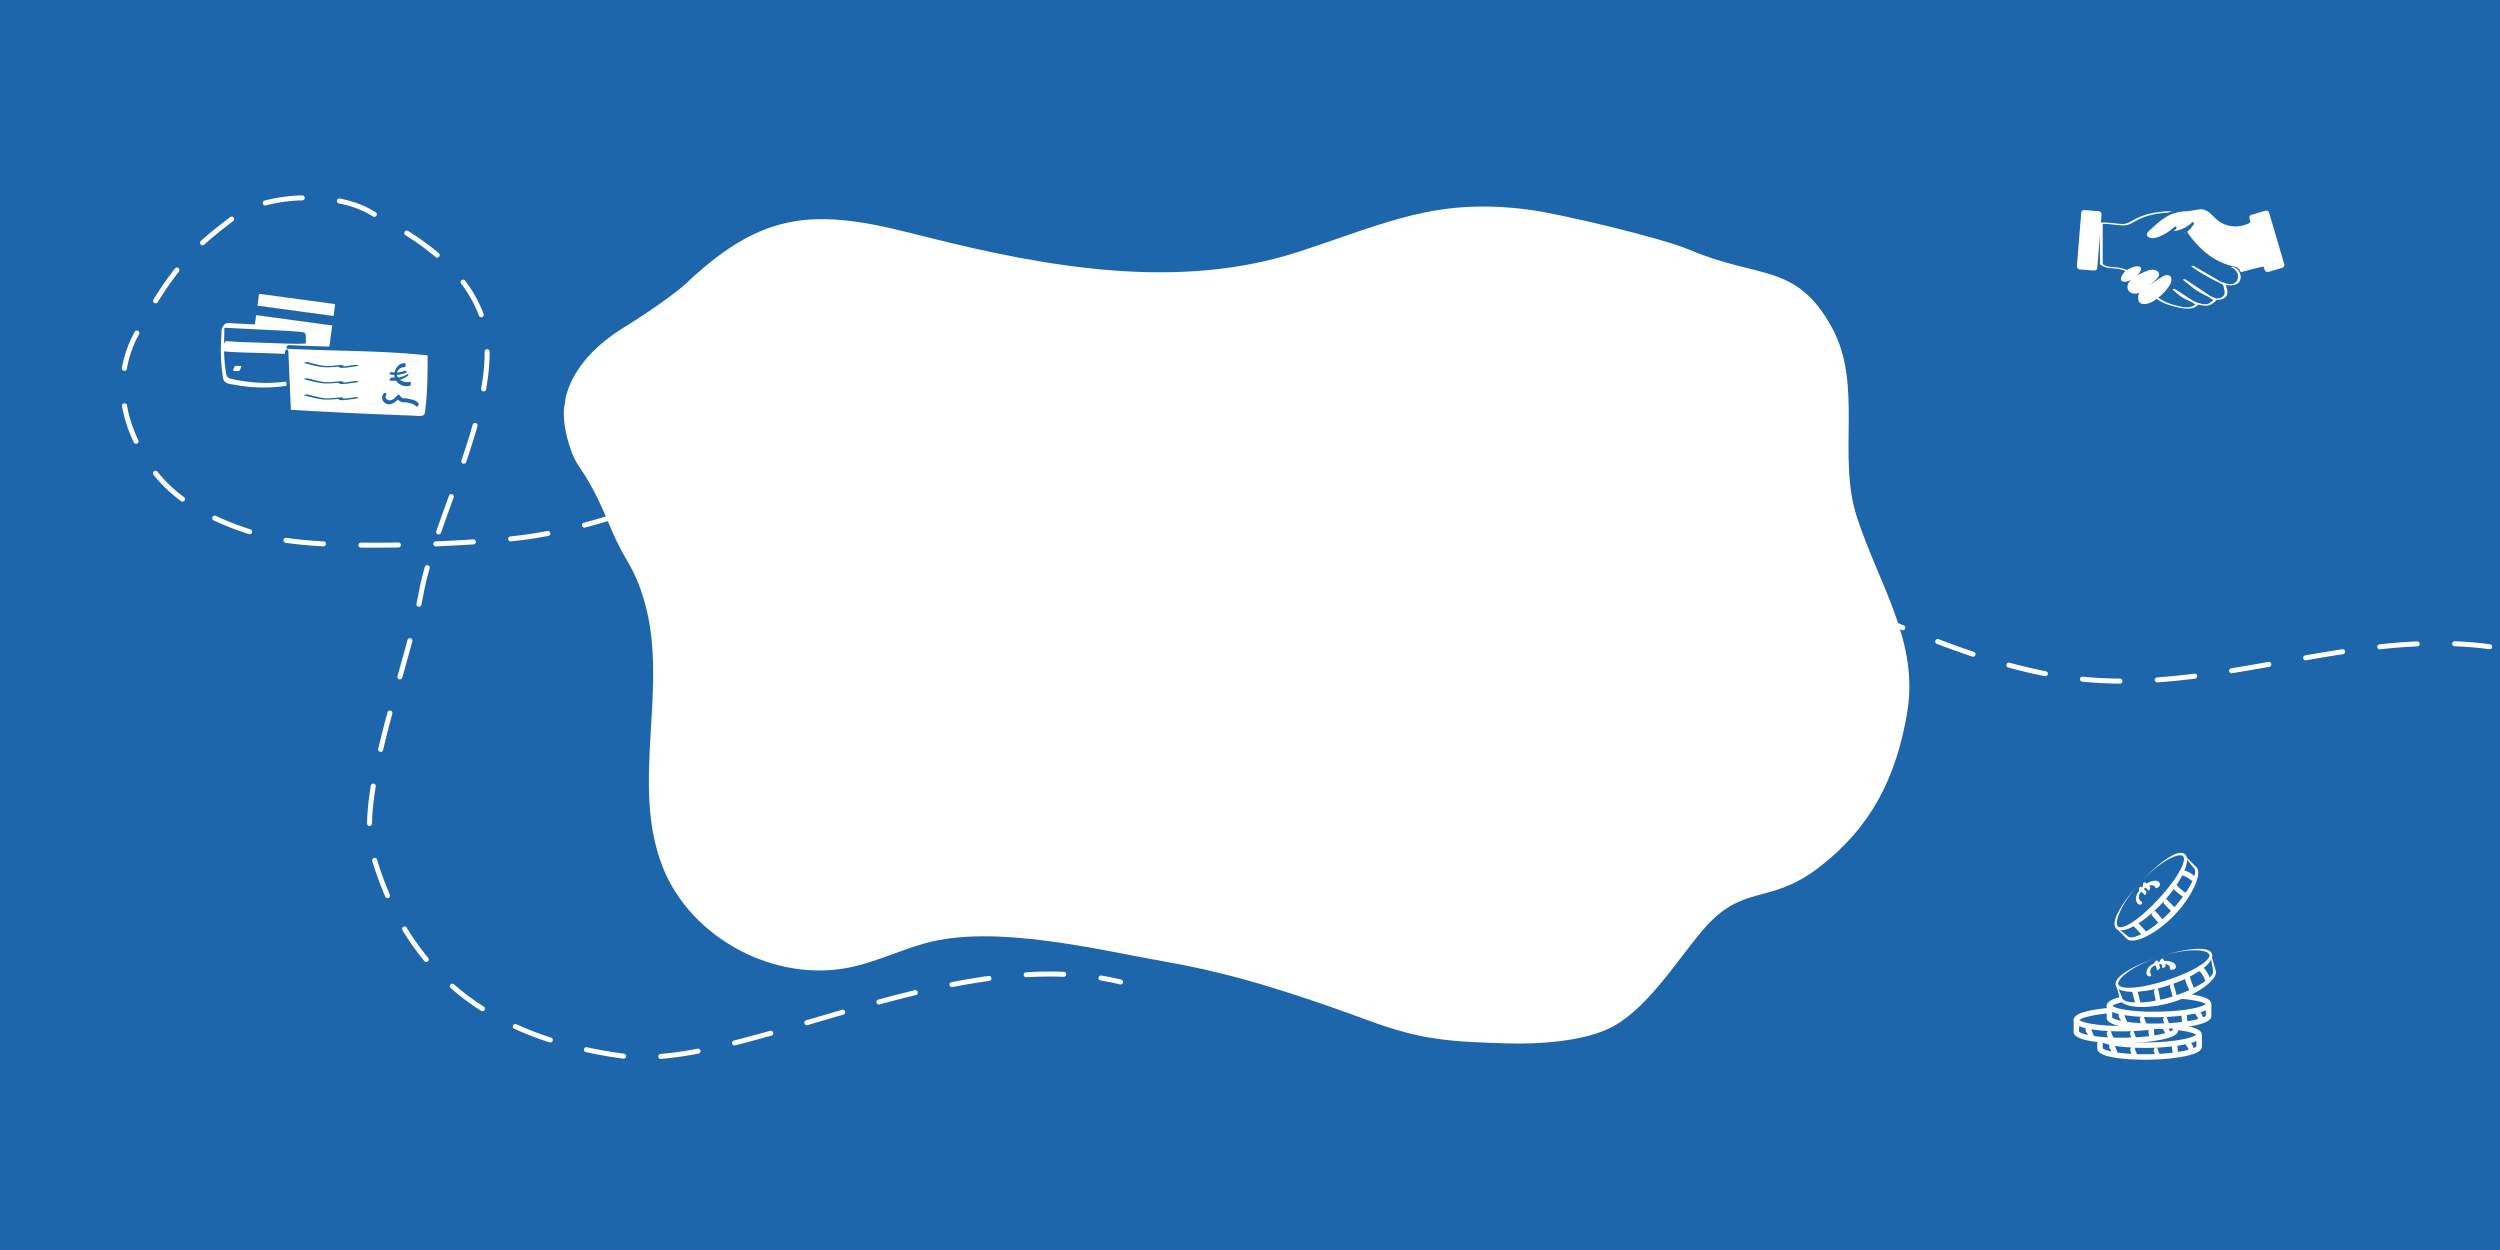 <svg xmlns="http://www.w3.org/2000/svg" viewBox="0 0 4000 2000"><defs><style>.cls-1{fill:#1d66ac;}.cls-2{fill:#fff;}</style></defs><g id="Calque_2" data-name="Calque 2"><g id="Calque_1-2" data-name="Calque 1"><rect class="cls-1" width="4000" height="2000"/><path class="cls-2" d="M3433.05,1695.56c-20.63,0-77.18-1.5-77.5-17.92l.26-20.28,8.74.12-.25,19.65c2.94,3.8,28.07,10.53,75.21,9.63s72.11-8.66,74.8-12.56l0-17.06,8.74,0,0,17.33c.14,6.64-8.29,11.57-26.51,15.4-15.2,3.2-35.39,5.2-56.86,5.61C3438.54,1695.52,3436.22,1695.56,3433.05,1695.56Zm81.26-21.06v0Z"/><path class="cls-2" d="M3383.23,1674.78l-.05-2-8.18,1.69,5.14,12.63a4.35,4.35,0,0,0,2,2.49,4.07,4.07,0,0,0,3.17.22,4.54,4.54,0,0,0,2.5-2.18,4.33,4.33,0,0,0,.37-3.3l-5.14-12.63a4.21,4.21,0,0,0-2-2.49,4.07,4.07,0,0,0-2.64-.33,4.55,4.55,0,0,0-3.56,4.5l0,2a4.06,4.06,0,0,0,4.25,4,4.61,4.61,0,0,0,4.09-4.61Z"/><path class="cls-2" d="M3408.6,1680.68a47.57,47.57,0,0,0,5,12.86c1,1.68,3.16.69,4.29-.3a7.09,7.09,0,0,0,2-2.69,3.17,3.17,0,0,0,.22-2.48,47.92,47.92,0,0,1-5-12.86c-.16-.7-1.12-1-1.71-.92a4.89,4.89,0,0,0-2.57,1.22c-1.48,1.29-2.73,3.15-2.26,5.17Z"/><path class="cls-2" d="M3446.13,1682l3.45,9.33a2.67,2.67,0,0,0,1.56,1.82,2.59,2.59,0,0,0,2.32-.61,5.71,5.71,0,0,0,1.73-2.71,5.38,5.38,0,0,0,.11-3.2l-3.45-9.33a2.67,2.67,0,0,0-1.56-1.82,2.59,2.59,0,0,0-2.32.61,5.71,5.71,0,0,0-1.73,2.71,5.46,5.46,0,0,0-.11,3.2Z"/><path class="cls-2" d="M3475.41,1674.8a29.43,29.43,0,0,0,2.3,13.07c.84,2,3.57,2.71,5.5,2.11s3.71-2.29,2.83-4.38a26.83,26.83,0,0,1-1.5-4.65l.2.9a27.44,27.44,0,0,1-.59-7.51,3.18,3.18,0,0,0-1.41-2.35,5.06,5.06,0,0,0-3.14-.84c-2.13.19-4,1.38-4.19,3.65Z"/><path class="cls-2" d="M3498.6,1673.52c.12.14.25.28.37.43l-.66-.8a21.13,21.13,0,0,1,2.9,4.68l-.42-1a21.66,21.66,0,0,1,1.49,4.92l-.18-1.07c.09.5.15,1,.2,1.52a4.24,4.24,0,0,0,1.27,2.82,3.76,3.76,0,0,0,2.94.91,4.67,4.67,0,0,0,3.84-4.8,24.25,24.25,0,0,0-1.79-7.31,22.7,22.7,0,0,0-4.45-7.06,3.66,3.66,0,0,0-2.94-.91,4.45,4.45,0,0,0-2.76,1.58,4.85,4.85,0,0,0-1.08,3.22,4.69,4.69,0,0,0,1.27,2.83Z"/><path class="cls-2" d="M3433.07,1676.66c-20.61,0-77.2-1.5-77.52-17.92-.36-18.94,74.8-21,83.38-21.12s83.76-1.07,84.12,17.87h0c.14,6.74-8.29,11.67-26.51,15.51-15.2,3.19-35.39,5.19-56.86,5.6C3438.54,1676.62,3436.23,1676.66,3433.07,1676.66Zm-68.47-18.1c4.08,3.85,29.09,10.19,74.91,9.3s70.56-8.19,74.49-12.19c-4.08-3.85-29.16-10.18-74.9-9.3S3368.53,1654.56,3364.6,1658.56Z"/><path class="cls-1" d="M3322.39,1631l-.26,20.13c.16,8.35,35.83,14.43,79.67,13.58s79.24-8.3,79.08-16.65l0-17.33"/><path class="cls-2" d="M3395.25,1669.1c-20.63,0-77.18-1.5-77.5-17.92l.26-20.28,8.75.12-.26,19.65c2.95,3.8,28.08,10.54,75.21,9.63s72.11-8.66,74.8-12.56l0-17.06,8.74,0,0,17.33c.14,6.64-8.29,11.57-26.51,15.4-15.19,3.2-35.39,5.2-56.86,5.61C3400.74,1669.06,3398.42,1669.1,3395.25,1669.1Zm81.26-21.06v0Z"/><path class="cls-2" d="M3345.43,1648.32l0-2-8.18,1.69,5.14,12.63a4.35,4.35,0,0,0,2,2.49,4.07,4.07,0,0,0,3.17.22,4.54,4.54,0,0,0,2.5-2.18,4.28,4.28,0,0,0,.37-3.3l-5.14-12.63a4.21,4.21,0,0,0-2-2.49,4.07,4.07,0,0,0-2.64-.33A4.56,4.56,0,0,0,3337,1647l.05,2a4.06,4.06,0,0,0,4.26,4,4.6,4.6,0,0,0,4.08-4.61Z"/><path class="cls-2" d="M3370.8,1654.22a47.27,47.27,0,0,0,5,12.86c1,1.68,3.15.69,4.28-.3a7.09,7.09,0,0,0,2-2.69,3.13,3.13,0,0,0,.22-2.48,47.57,47.57,0,0,1-5-12.86c-.17-.7-1.13-1-1.72-.92a4.89,4.89,0,0,0-2.57,1.22c-1.48,1.29-2.73,3.15-2.26,5.17Z"/><path class="cls-2" d="M3408.33,1655.49l3.46,9.33a2.25,2.25,0,0,0,3.88,1.21,5.69,5.69,0,0,0,1.72-2.71,5.38,5.38,0,0,0,.11-3.2l-3.45-9.33a2.67,2.67,0,0,0-1.56-1.82,2.57,2.57,0,0,0-2.32.62,5.54,5.54,0,0,0-1.72,2.7,5.38,5.38,0,0,0-.12,3.2Z"/><path class="cls-2" d="M3437.62,1648.35a29.27,29.27,0,0,0,2.29,13.06c.84,2,3.57,2.71,5.5,2.11s3.71-2.29,2.83-4.38a26.83,26.83,0,0,1-1.5-4.65l.2.91a27.51,27.51,0,0,1-.59-7.52,3.18,3.18,0,0,0-1.41-2.35,5.06,5.06,0,0,0-3.14-.84c-2.13.19-4.05,1.38-4.18,3.66Z"/><path class="cls-2" d="M3460.8,1647.06l.37.43-.66-.8a21.55,21.55,0,0,1,2.91,4.68l-.43-1a21.17,21.17,0,0,1,1.49,4.92l-.18-1.07c.09.51.15,1,.2,1.52a4.29,4.29,0,0,0,1.27,2.82,3.72,3.72,0,0,0,2.94.91,4.67,4.67,0,0,0,3.84-4.8,24.25,24.25,0,0,0-1.79-7.31,22.7,22.7,0,0,0-4.45-7.06,3.69,3.69,0,0,0-2.93-.91,4.39,4.39,0,0,0-2.76,1.59,4.76,4.76,0,0,0-1.09,3.21,4.69,4.69,0,0,0,1.27,2.83Z"/><path class="cls-2" d="M3395.25,1650.2c-20.63,0-77.18-1.5-77.5-17.92-.13-6.74,8.3-11.67,26.52-15.5,15.2-3.2,35.39-5.2,56.86-5.61s41.72.79,57,3.4c18.36,3.13,27,7.72,27.09,14.46h0c.14,6.74-8.29,11.67-26.51,15.51-15.2,3.2-35.39,5.19-56.86,5.6C3400.74,1650.16,3398.42,1650.2,3395.25,1650.2Zm-68.44-18.1c4.07,3.85,29.12,10.16,74.9,9.3s70.56-8.19,74.49-12.19c-4.08-3.85-29.14-10.17-74.9-9.3S3330.73,1628.1,3326.81,1632.1Z"/><path class="cls-1" d="M3375.3,1608.28l-.26,20.13c.17,8.35,35.84,14.43,79.68,13.58s79.24-8.3,79.08-16.65l0-17.33"/><path class="cls-2" d="M3448.17,1646.42c-20.63,0-77.18-1.5-77.5-17.92l.26-20.28,8.75.12-.26,19.65c2.94,3.8,28.11,10.55,75.21,9.63,47.25-.92,72.11-8.66,74.8-12.56l0-17.06,8.74,0,0,17.33c.13,6.64-8.29,11.57-26.51,15.41-15.2,3.2-35.39,5.19-56.86,5.6C3453.66,1646.38,3451.34,1646.42,3448.17,1646.42Zm81.26-21.06v0Z"/><path class="cls-2" d="M3398.35,1625.64l0-2-8.18,1.69,5.14,12.63a4.35,4.35,0,0,0,2,2.49,4.07,4.07,0,0,0,3.17.22,4.54,4.54,0,0,0,2.5-2.18,4.33,4.33,0,0,0,.37-3.3l-5.14-12.63a4.21,4.21,0,0,0-2-2.49,4,4,0,0,0-2.64-.32,4.53,4.53,0,0,0-3.56,4.5l.05,2a4.05,4.05,0,0,0,4.25,4,4.61,4.61,0,0,0,4.09-4.61Z"/><path class="cls-2" d="M3423.71,1631.54a47.92,47.92,0,0,0,5,12.86c1,1.68,3.16.69,4.29-.3a7.19,7.19,0,0,0,2-2.69,3.17,3.17,0,0,0,.22-2.48,47.59,47.59,0,0,1-5-12.86c-.16-.7-1.12-1-1.71-.91a4.8,4.8,0,0,0-2.57,1.21c-1.48,1.29-2.73,3.15-2.27,5.17Z"/><path class="cls-2" d="M3461.25,1632.81l3.45,9.33a2.71,2.71,0,0,0,1.56,1.83,2.62,2.62,0,0,0,2.32-.62,5.73,5.73,0,0,0,1.73-2.7,5.5,5.5,0,0,0,.11-3.21l-3.45-9.33a2.67,2.67,0,0,0-1.56-1.82,2.57,2.57,0,0,0-2.32.62,5.63,5.63,0,0,0-1.73,2.7,5.38,5.38,0,0,0-.11,3.2Z"/><path class="cls-2" d="M3490.53,1625.67a29.41,29.41,0,0,0,2.3,13.06c.84,2,3.56,2.71,5.5,2.11s3.71-2.29,2.83-4.38a26.83,26.83,0,0,1-1.5-4.65l.2.91a27.51,27.51,0,0,1-.59-7.52,3.18,3.18,0,0,0-1.41-2.35,5.07,5.07,0,0,0-3.14-.84c-2.13.19-4,1.38-4.19,3.66Z"/><path class="cls-2" d="M3513.72,1624.38c.12.14.24.29.37.43l-.67-.8a20.65,20.65,0,0,1,2.91,4.69l-.42-1a21.66,21.66,0,0,1,1.49,4.92l-.18-1.07c.09.51.15,1,.2,1.52a4.22,4.22,0,0,0,1.27,2.82,3.68,3.68,0,0,0,2.94.91,4.68,4.68,0,0,0,3.84-4.79,24.24,24.24,0,0,0-1.79-7.32,27.89,27.89,0,0,0-1.85-3.66,27.55,27.55,0,0,0-2.6-3.4,3.7,3.7,0,0,0-2.94-.91,4.46,4.46,0,0,0-2.76,1.59,4.8,4.8,0,0,0-1.08,3.21,4.63,4.63,0,0,0,1.27,2.83Z"/><path class="cls-2" d="M3448.17,1627.52c-20.63,0-77.18-1.5-77.5-17.92-.13-6.74,8.3-11.67,26.52-15.5,15.19-3.2,35.38-5.2,56.85-5.61,8.59-.14,83.77-1.08,84.13,17.86.13,6.75-8.29,11.67-26.51,15.51-15.2,3.2-35.39,5.19-56.86,5.6C3453.66,1627.48,3451.34,1627.52,3448.17,1627.52Zm-68.45-18.1c4.08,3.85,29.12,10.19,74.91,9.3s70.57-8.19,74.49-12.19c-4.08-3.85-29.11-10.19-74.91-9.3S3383.65,1605.42,3379.72,1609.42Z"/><path class="cls-1" d="M3386.06,1575.63l6.46,23.3c3.78,12.62,40.9,16.42,82.9,3.83s73-36.8,69.21-49.41l-7-24.72"/><path class="cls-2" d="M3386.49,1575.52l3,6.51,2.81,6.56c1,2.18,1.79,4.39,2.69,6.59l.66,1.65a5.41,5.41,0,0,0,.62,1.33,5.79,5.79,0,0,0,1.41,1.45c2.45,2,6.67,3.13,10.82,3.72a79.23,79.23,0,0,0,13.07.77,161.35,161.35,0,0,0,26.79-2.88,200.35,200.35,0,0,0,26.39-6.47,213.22,213.22,0,0,0,25.52-9.44,171.2,171.2,0,0,0,23.87-12.61,86.12,86.12,0,0,0,10.43-7.93c3.11-2.78,5.83-6.25,6.48-9a4.7,4.7,0,0,0,.13-1,4.09,4.09,0,0,0,0-.49l-.15-.88-.63-3.51c-.43-2.33-.82-4.68-1.17-7-.78-4.7-1.41-9.43-2-14.17l.84-.24,3.91,13.62,2,6.8,1,3.4a10.24,10.24,0,0,1,.57,3.65,15.41,15.41,0,0,1-2.33,6.9,36.87,36.87,0,0,1-4.31,5.75,74.89,74.89,0,0,1-10.64,9.5c-15.3,11.3-32.82,19.22-50.86,25-18.13,5.46-37.08,8.77-56.09,7.94a76.68,76.68,0,0,1-14.13-1.9c-4.58-1.19-9.33-2.75-12.85-6.3a9.49,9.49,0,0,1-2-3.14c-.45-1.18-.66-2.29-1-3.44l-1.87-6.83-3.73-13.67Z"/><path class="cls-2" d="M3420.6,1587.82l-.79-2.86a4,4,0,0,0-5.15-2.7,4.65,4.65,0,0,0-2.88,5.47l4.77,18.56a4,4,0,0,0,5.15,2.71,4.66,4.66,0,0,0,2.88-5.48l-4.77-18.56-8,2.77.8,2.86a4,4,0,0,0,5.15,2.71,4.65,4.65,0,0,0,2.87-5.48Z"/><path class="cls-2" d="M3446.3,1587.37c1.47,6.43,2.73,12.89,3.74,19.41.3,1.9,2.15,1.91,3.56,1s3.6-3.11,3.29-5.08c-1.08-7-2.47-13.94-4-20.84-.16-.71-1.13-1-1.71-.92a4.89,4.89,0,0,0-2.57,1.22c-1.48,1.29-2.73,3.15-2.27,5.17Z"/><path class="cls-2" d="M3472.21,1579.88l4.85,17.91a2.32,2.32,0,0,0,3.88,1.21,6.08,6.08,0,0,0,1.84-5.91l-4.85-17.91a2.31,2.31,0,0,0-3.88-1.2,6.05,6.05,0,0,0-1.84,5.9Z"/><path class="cls-2" d="M3495.82,1565.69a71,71,0,0,0,7.42,18.84,4.72,4.72,0,0,0,5.5,2.1c1.59-.49,4-2.39,2.83-4.37a71.36,71.36,0,0,1-7.43-18.84c-.2-.86-1.37-1.64-2.11-1.94a5.5,5.5,0,0,0-3.38-.16,4.35,4.35,0,0,0-2.53,1.71,3.22,3.22,0,0,0-.3,2.66Z"/><path class="cls-2" d="M3517.85,1552.78a34.71,34.71,0,0,1,3.29,3.24l.34.4.17.2c-.39-.46,0,0,.09.11l.4.53c.49.64,1,1.29,1.4,2a41.11,41.11,0,0,1,2.41,4.1c.18.37.37.74.54,1.11.06.13.39.87.13.28s0,0,.07.15c.35.81.66,1.62,1,2.45a3.77,3.77,0,0,0,5,2.4c2-.92,3.45-3.39,2.66-5.59a43,43,0,0,0-12-18.06,4,4,0,0,0-5.7.68c-1.3,1.72-1.61,4.49.18,6Z"/><path class="cls-2" d="M3455.4,1530.69c6.76-2.26,13.59-4.31,20.5-6s13.87-3.39,20.93-4.53a128.6,128.6,0,0,1,21.44-2.06,50.9,50.9,0,0,1,11,1.11,19.87,19.87,0,0,1,5.48,2.11,9.92,9.92,0,0,1,4.4,5,10.22,10.22,0,0,1-.19,6.75,20.71,20.71,0,0,1-2.89,5.34,49.93,49.93,0,0,1-7.8,8.21,121.42,121.42,0,0,1-18.09,12.45,204.16,204.16,0,0,1-19.48,9.7c-6.66,2.85-13.44,5.38-20.29,7.7A222.87,222.87,0,0,1,3428,1586a118.9,118.9,0,0,1-22,.68,49.72,49.72,0,0,1-11.15-2,20.5,20.5,0,0,1-5.49-2.6,10.27,10.27,0,0,1-4.17-5.34,9.9,9.9,0,0,1,.61-6.62,19.51,19.51,0,0,1,3.17-4.95,50,50,0,0,1,8.2-7.39,127.8,127.8,0,0,1,18.5-11c6.36-3.26,12.94-6.07,19.55-8.74S3448.62,1532.87,3455.4,1530.69Zm0,0a217.64,217.64,0,0,0-39.07,17.09,114.73,114.73,0,0,0-17.43,12,45.81,45.81,0,0,0-7.09,7.48c-1.94,2.66-3.25,5.91-2.36,8s3.79,3.52,6.91,4.22a47.78,47.78,0,0,0,10,1,127,127,0,0,0,20.65-2c6.89-1.11,13.71-2.73,20.5-4.45s13.52-3.73,20.19-5.93,13.29-4.51,19.77-7.16,12.95-5.37,19.16-8.55a124.75,124.75,0,0,0,17.85-10.6,47.15,47.15,0,0,0,7.48-6.67c2.09-2.41,3.64-5.29,3.06-7.52s-3.54-4.1-6.68-5.09a45,45,0,0,0-10.14-1.83,115.45,115.45,0,0,0-21.17.64A218.65,218.65,0,0,0,3455.4,1530.69Z"/><path class="cls-2" d="M3481.09,1548.45c2.17-7.06-7.16-11.55-17.89-11.11s-24.85,6.1-27.84,13.92c-1.77,4.64-1.13,7.43,0,8.87.88,1.14,3.6,2.87,4.93,2s2.11-2.35,1.36-3.22c-2.11-2.44-1.76-6.07.3-9.78,1.75-3.18,7.71-5.31,12.13-6.29,5.11-1.13,10.26-1.12,13.66.39,3.18,1.43,4.94,4.1,4,7.2-.32,1,3.38,1.39,5.3,1s3.71-1.85,4.06-3Z"/><path class="cls-2" d="M3447.05,1541.18a42.66,42.66,0,0,1,4.18,10.67c.22.88,1.69,0,2.45-.58,1-.83,2.63-2.42,2.41-3.31a45.37,45.37,0,0,0-4.35-11.24c-.42-.75-2.64,1.08-3,1.42-.88.86-2.14,2.24-1.7,3Z"/><path class="cls-2" d="M3455.94,1538.05a42.82,42.82,0,0,1,4.18,10.66c.21.88,1.68,0,2.44-.58,1-.82,2.63-2.42,2.42-3.3a44.72,44.72,0,0,0-4.36-11.24c-.42-.76-2.64,1.07-3,1.41-.89.86-2.14,2.25-1.7,3Z"/><path class="cls-1" d="M3386.2,1484.41l17,17.21c9.44,9.18,43.72-5.55,74.29-37s45.87-67.66,36.43-76.84l-18.14-18.18"/><path class="cls-2" d="M3386.51,1484.1l5.78,4.23,5.65,4.37c1.9,1.44,3.7,3,5.55,4.45l1.38,1.12a5.72,5.72,0,0,0,1.19.86,5.62,5.62,0,0,0,1.94.58c3.09.52,7.35-.51,11.26-2a79.76,79.76,0,0,0,11.8-5.69,161.83,161.83,0,0,0,22-15.54A202.4,202.4,0,0,0,3473,1458a213.49,213.49,0,0,0,17.69-20.66,171.54,171.54,0,0,0,14.73-22.63,86.88,86.88,0,0,0,5.25-12c1.37-4,2.06-8.3,1.29-11a4.81,4.81,0,0,0-.35-.9,3.61,3.61,0,0,0-.24-.41l-.57-.7-2.25-2.76c-1.51-1.83-3-3.69-4.45-5.58-3-3.72-5.82-7.54-8.64-11.39l.62-.62,10,10,5,5,2.51,2.5a10.12,10.12,0,0,1,2.28,2.91,15.24,15.24,0,0,1,1.31,7.16,35.46,35.46,0,0,1-1,7.12,74.89,74.89,0,0,1-4.67,13.48c-7.88,17.31-19.33,32.75-32.3,46.54-13.18,13.59-28.13,25.71-45.14,34.23a77.3,77.3,0,0,1-13.27,5.21c-4.58,1.19-9.49,2.13-14.29.74a9.32,9.32,0,0,1-3.28-1.76c-1-.81-1.69-1.68-2.55-2.52l-5-5.06-9.91-10.13Z"/><path class="cls-2" d="M3422.4,1478.2l-2.09-2.12a4.15,4.15,0,0,0-5.9.35,4.52,4.52,0,0,0,0,6.1l13.2,13.9a4.14,4.14,0,0,0,5.9-.36,4.49,4.49,0,0,0,0-6.09l-13.2-13.9-5.86,6.45,2.09,2.11a4.14,4.14,0,0,0,5.9-.35,4.49,4.49,0,0,0,0-6.09Z"/><path class="cls-2" d="M3443.18,1464.66c4.57,5.08,9,10.3,13.19,15.69.44.57,1.62.36,2.15.18a6.17,6.17,0,0,0,2.58-1.84c1.09-1.31,2.26-3.34,1-4.91-4.2-5.39-8.62-10.61-13.19-15.69-.49-.55-1.57-.38-2.15-.18a6.23,6.23,0,0,0-2.58,1.84c-1,1.22-2.36,3.44-1,4.91Z"/><path class="cls-2" d="M3462.9,1446.57l12.95,13.28a2.11,2.11,0,0,0,2.25.24,4.59,4.59,0,0,0,2-2.1c.88-1.79,1.19-4.19-.31-5.73l-13-13.29a2.14,2.14,0,0,0-2.24-.24,4.58,4.58,0,0,0-2,2.11c-.87,1.79-1.19,4.19.32,5.73Z"/><path class="cls-2" d="M3476.66,1421.24a74,74,0,0,0,16.37,13.5c1.82,1.1,4.54,1.25,6.17-.32a2.94,2.94,0,0,0-.25-4.84,69.07,69.07,0,0,1-8.08-5.69c-.62-.51-1.23-1-1.82-1.54-.24-.21-.8-.56-1-.85.34.31.4.37.2.18l-.21-.19-.41-.38q-1.91-1.8-3.66-3.72a5.1,5.1,0,0,0-6-.92c-1.63,1-2.85,3.11-1.32,4.77Z"/><path class="cls-2" d="M3490.14,1400.31c.73.16,1.46.33,2.18.53a3.44,3.44,0,0,0,.55.15c-.24,0-.71-.22-.2,0l1.09.37a37.08,37.08,0,0,1,4.43,1.93c.71.36,1.41.75,2.1,1.15l1,.63.51.33c.5.3-.6-.42-.12-.09a49.77,49.77,0,0,1,4,3.09,4,4,0,0,0,5.7-.67c1.3-1.73,1.6-4.48-.19-6a42.8,42.8,0,0,0-19.33-9.84c-2.19-.46-4.47,1.59-4.8,3.67a4,4,0,0,0,3.08,4.84Z"/><path class="cls-2" d="M3424.9,1411.41c4.81-5.26,9.78-10.38,15-15.25s10.46-9.71,16.08-14.14a128.46,128.46,0,0,1,17.73-12.22,50.15,50.15,0,0,1,10.13-4.38,20,20,0,0,1,5.82-.82,9.85,9.85,0,0,1,6.25,2.2,10.22,10.22,0,0,1,3.12,6,21,21,0,0,1,.08,6.07,49.91,49.91,0,0,1-2.83,11,120.44,120.44,0,0,1-9.75,19.67,202.72,202.72,0,0,1-12.3,18c-4.43,5.73-9.13,11.23-14,16.6a222.1,222.1,0,0,1-32.36,28.94,118.1,118.1,0,0,1-18.85,11.28,49.58,49.58,0,0,1-10.71,3.68,20.82,20.82,0,0,1-6.06.41,10.3,10.3,0,0,1-6.24-2.65,9.9,9.9,0,0,1-2.69-6.07,19.92,19.92,0,0,1,.36-5.87,50.88,50.88,0,0,1,3.57-10.45,128,128,0,0,1,10.8-18.64c4-6,8.35-11.6,12.82-17.14S3420,1416.62,3424.9,1411.41Zm0,0a218.38,218.38,0,0,0-25.81,33.94,114.23,114.23,0,0,0-9.38,19,44.59,44.59,0,0,0-2.55,10c-.41,3.26,0,6.74,1.84,8.17s5,1.24,8.09.33a46.75,46.75,0,0,0,9.17-4,126.43,126.43,0,0,0,17.07-11.81c5.48-4.32,10.65-9,15.75-13.86s10-9.83,14.74-15,9.43-10.4,13.8-15.88,8.7-11,12.58-16.79a122.91,122.91,0,0,0,10.43-17.94,46.57,46.57,0,0,0,3.3-9.47c.65-3.12.6-6.39-1-8.06s-5.09-1.86-8.32-1.19a44.26,44.26,0,0,0-9.75,3.33A114.62,114.62,0,0,0,3456.7,1383,218.67,218.67,0,0,0,3424.9,1411.41Z"/><path class="cls-2" d="M3456,1414.44c-1.53-7.24-11.87-6.62-21-1s-18.74,17.43-17.55,25.71c.71,4.92,2.62,7,4.31,7.76,1.32.56,4.54.75,5.29-.65s.7-3.07-.38-3.47c-3-1.12-4.49-4.45-4.5-8.69,0-3.64,4.16-8.39,7.54-11.4,3.91-3.48,8.42-6,12.13-6.3,3.47-.31,6.31,1.17,7,4.34.23,1.07,3.64-.43,5.11-1.72s2.35-3.42,2.1-4.56Z"/><path class="cls-2" d="M3422.72,1424.64a43,43,0,0,1,8.84,7.28c.62.67,1.49-.78,1.86-1.69.48-1.21,1.11-3.39.5-4.06a44.9,44.9,0,0,0-9.28-7.7c-.73-.46-1.78,2.22-1.91,2.68-.36,1.19-.78,3,0,3.49Z"/><path class="cls-2" d="M3429,1417.58a42.72,42.72,0,0,1,8.84,7.28c.62.67,1.49-.78,1.86-1.69.48-1.22,1.11-3.4.5-4.07a45.22,45.22,0,0,0-9.28-7.7c-.73-.46-1.78,2.23-1.92,2.69-.35,1.18-.78,3,0,3.49Z"/><path class="cls-2" d="M1057.35,1694.26a4,4,0,0,1-.32-8,555.32,555.32,0,0,0,59-8.37,4,4,0,0,1,1.5,7.86,563,563,0,0,1-59.82,8.48Zm-59.88-.49-.49,0-3.72-.49c-19.17-2.66-37.92-6-55.73-9.84a4,4,0,1,1,1.7-7.81c17.61,3.82,36.16,7.09,55.13,9.73,1.19.16,2.38.32,3.58.46a4,4,0,0,1-.47,8Zm177.84-21.08a4,4,0,0,1-1-7.88c17.05-4.29,36-9.38,57.85-15.57a4,4,0,0,1,2.18,7.7c-21.95,6.2-40.95,11.32-58.08,15.63A4.17,4.17,0,0,1,1175.31,1672.69ZM880.47,1668a4,4,0,0,1-1.23-.19,518.69,518.69,0,0,1-56.35-21.76,4,4,0,0,1,3.33-7.28,507.43,507.43,0,0,0,55.47,21.42,4,4,0,0,1-1.22,7.81Zm410.46-27.66a4,4,0,0,1-1.12-7.84l10.54-3.1c15.35-4.52,31.23-9.19,47.08-13.78a4,4,0,0,1,2.22,7.68c-15.83,4.59-31.7,9.26-47,13.77l-10.55,3.11A4,4,0,0,1,1290.93,1640.37Zm-519.08-22.44a4,4,0,0,1-2.14-.62,397.94,397.94,0,0,1-48.47-36.22,4,4,0,1,1,5.27-6A389.83,389.83,0,0,0,774,1610.55a4,4,0,0,1-2.15,7.38Zm634.45-10.7a4,4,0,0,1-1-7.87c21-5.68,40-10.58,58.26-15a4,4,0,1,1,1.87,7.78c-18.17,4.37-37.15,9.25-58,14.92A4.21,4.21,0,0,1,1406.3,1607.23Zm116.81-27.81a4,4,0,0,1-.76-7.92c20.56-4,40.55-7.37,59.41-9.94a4,4,0,1,1,1.08,7.93c-18.7,2.54-38.54,5.86-58.95,9.86A4.11,4.11,0,0,1,1523.11,1579.42Zm269.81-4.19a4,4,0,0,1-1-.12c-10-2.45-20.45-4.58-31-6.31a4,4,0,0,1,1.3-7.9c10.72,1.77,21.34,3.94,31.58,6.44a4,4,0,0,1-.95,7.89ZM1642,1563.6a4,4,0,0,1-.23-8c12.86-.76,25.58-1.14,37.82-1.14,7.59,0,15.18.15,22.54.44a4,4,0,0,1-.31,8c-7.27-.29-14.74-.43-22.23-.43-12.08,0-24.65.38-37.35,1.13Zm-959.94-24.42a4,4,0,0,1-3.07-1.44,402.74,402.74,0,0,1-35-49.36,4,4,0,0,1,6.85-4.13,395.2,395.2,0,0,0,34.32,48.38,4,4,0,0,1-3.08,6.55Zm-62-102.19a4,4,0,0,1-3.67-2.41,534.88,534.88,0,0,1-20.72-56.74,4,4,0,0,1,7.66-2.33,528.48,528.48,0,0,0,20.4,55.89,4,4,0,0,1-2.08,5.26A3.91,3.91,0,0,1,620.05,1437Zm-28.79-115.42h-.07a4,4,0,0,1-3.93-4.07c.31-17.6,2.28-37.31,6-60.26a4,4,0,1,1,7.89,1.29c-3.68,22.57-5.61,41.9-5.92,59.11A4,4,0,0,1,591.26,1321.57ZM609.11,1203a3.59,3.59,0,0,1-.91-.11,4,4,0,0,1-3-4.8c4-17.23,8.84-36.31,14.75-58.33a4,4,0,1,1,7.73,2.07C621.8,1163.81,617,1182.81,613,1200A4,4,0,0,1,609.11,1203ZM639.82,1087a4,4,0,0,1-3.86-5.08l.74-2.61C642.1,1060,647.2,1041.8,652,1024a4,4,0,1,1,7.73,2.07c-4.79,17.81-9.89,36-15.3,55.31l-.73,2.61A4,4,0,0,1,639.82,1087Zm30.44-116.16a4.09,4.09,0,0,1-.85-.09,4,4,0,0,1-3.07-4.76c1.4-6.46,2.64-12.62,3.69-18.31,2.23-12.18,5.39-25.41,9.64-40.45a4,4,0,0,1,7.7,2.17c-4.19,14.8-7.28,27.8-9.47,39.73-1.06,5.77-2.32,12-3.74,18.56A4,4,0,0,1,670.26,970.79Zm-69.94-94.54c-7.78,0-15.49,0-22.92-.14a4,4,0,0,1,.05-8h0c7.4.09,15.08.14,22.82.14,12,0,24.44-.11,37.09-.33a4,4,0,1,1,.14,8C624.86,876.14,612.33,876.25,600.32,876.25Zm-82.84-2.11h-.23c-22.8-1.29-43-3.2-60.08-5.66a4,4,0,1,1,1.14-7.91c16.84,2.42,36.82,4.3,59.39,5.59a4,4,0,0,1-.22,8Zm180,0a4,4,0,0,1-.16-8c20.24-.84,40.38-1.91,59.84-3.17a4,4,0,0,1,.52,8c-19.53,1.27-39.72,2.34-60,3.18Zm119.76-8a4,4,0,0,1-.39-8l3.79-.39c17.79-1.86,36.36-4.62,55.21-8.2a4,4,0,0,1,1.49,7.86c-19.07,3.62-37.86,6.41-55.87,8.3l-3.82.39Zm-115.38-11a4,4,0,0,1-3.78-5.31c5.53-15.9,11.3-31.85,17.42-48.75l2.83-7.83a4,4,0,1,1,7.52,2.72L723,803.77c-6.11,16.86-11.87,32.8-17.38,48.64A4,4,0,0,1,701.84,855.1Zm-302.39-.44a4,4,0,0,1-1.22-.19,461.57,461.57,0,0,1-56.36-21.88,4,4,0,0,1,3.41-7.24,451.67,451.67,0,0,0,55.38,21.5,4,4,0,0,1-1.21,7.81Zm535.6-10.54a4,4,0,0,1-1-7.86c18.39-4.86,37.15-10.38,57.36-16.87a4,4,0,1,1,2.44,7.62c-20.34,6.53-39.23,12.08-57.76,17A4,4,0,0,1,935.05,844.12Zm114.33-36.36A4,4,0,0,1,1048,800c17-6.13,35.33-13,56.14-21.06a4,4,0,0,1,2.88,7.46c-20.87,8.06-39.28,15-56.3,21.13A4.06,4.06,0,0,1,1049.38,807.76ZM292,802.56a4,4,0,0,1-2.37-.79,231.56,231.56,0,0,1-44-42.06,4,4,0,1,1,6.25-5,224.06,224.06,0,0,0,42.47,40.62,4,4,0,0,1-2.39,7.22Zm869.5-37.83A4,4,0,0,1,1160,757l7.79-3.08c15.75-6.24,32-12.69,48.06-18.95a4,4,0,1,1,2.91,7.45c-16,6.25-32.28,12.7-48,18.93l-7.78,3.09A4.08,4.08,0,0,1,1161.49,764.73ZM742.07,742a4.08,4.08,0,0,1-1.28-.21,4,4,0,0,1-2.5-5.08c7.24-21.32,13.1-40,17.92-57.06a4,4,0,1,1,7.7,2.18c-4.86,17.21-10.76,36-18,57.46A4,4,0,0,1,742.07,742Zm531.32-20.66a4,4,0,0,1-1.39-7.75c20.42-7.56,39-14.11,56.68-20a4,4,0,1,1,2.53,7.59c-17.63,5.89-36.09,12.42-56.43,19.94A4,4,0,0,1,1273.39,721.31ZM217.65,710.09a4,4,0,0,1-3.62-2.3C204.72,688,198.59,669,195.28,649.85a4,4,0,0,1,7.88-1.36c3.19,18.48,9.11,36.76,18.11,55.9a4,4,0,0,1-3.62,5.7Zm1169.57-26.5a4,4,0,0,1-1.09-7.85c20.15-5.69,39.81-10.59,58.46-14.58a4,4,0,1,1,1.67,7.83c-18.48,4-38,8.81-58,14.45A4.15,4.15,0,0,1,1387.22,683.59Zm117.3-24.69a4,4,0,0,1-.5-8,588.34,588.34,0,0,1,60.13-4.66,4,4,0,0,1,.2,8,581,581,0,0,0-59.32,4.59ZM773.77,626.3a3.33,3.33,0,0,1-.7-.07,4,4,0,0,1-3.24-4.63c3.74-21.06,5.56-39.8,5.56-57.27,0-.56,0-1.11,0-1.67a4,4,0,1,1,8,0c0,.57,0,1.14,0,1.72,0,17.95-1.86,37.14-5.69,58.66A4,4,0,0,1,773.77,626.3ZM199,593.47a4,4,0,0,1-3.95-4.68,186.69,186.69,0,0,1,20.3-57.55,4,4,0,1,1,7,3.82,178.2,178.2,0,0,0-19.44,55.08A4,4,0,0,1,199,593.47Zm571-85.8a4,4,0,0,1-3.77-2.67c-.8-2.25-1.66-4.49-2.57-6.66a202.48,202.48,0,0,0-25.87-44.49,4,4,0,0,1,6.37-4.84A211.25,211.25,0,0,1,771,495.26c1,2.3,1.87,4.68,2.72,7.07a4,4,0,0,1-2.43,5.11A4.19,4.19,0,0,1,770,507.67ZM249,485.3a4,4,0,0,1-3.4-6.1,522.74,522.74,0,0,1,34.36-49.63,4,4,0,1,1,6.27,5,518,518,0,0,0-33.83,48.87A4,4,0,0,1,249,485.3Zm450.5-73.08a4,4,0,0,1-2.59-1,415.34,415.34,0,0,0-48.1-34.87,4,4,0,1,1,4.26-6.77,423.06,423.06,0,0,1,49,35.54,4,4,0,0,1-2.59,7.05ZM324.07,392.46a4,4,0,0,1-2.68-7c12.23-11,26.22-22.39,46.77-38a4,4,0,1,1,4.83,6.37c-20.36,15.46-34.19,26.7-46.24,37.57A4,4,0,0,1,324.07,392.46Zm274.86-45.53a4,4,0,0,1-2-.52c-2.24-1.27-4.34-2.47-6.28-3.62-12.73-7.51-29.42-13.49-48.27-17.31a4,4,0,1,1,1.59-7.84c20,4.05,37.07,10.19,50.74,18.26,1.91,1.12,4,2.31,6.16,3.55a4,4,0,0,1-2,7.48ZM424.21,328.8a4,4,0,0,1-1-7.86,262.53,262.53,0,0,1,60.24-8.33,4,4,0,0,1,.21,8,254.76,254.76,0,0,0-58.38,8.05A3.77,3.77,0,0,1,424.21,328.8Z"/><path class="cls-2" d="M3391.85,1093.8h0c-17.57-.11-34.9-.89-51.5-2.32q-4.4-.37-8.77-.82a4,4,0,0,1,.8-8q4.32.43,8.66.81c16.39,1.41,33.5,2.18,50.86,2.29a4,4,0,0,1,0,8Zm59.94-2a4,4,0,0,1-.28-8c18.84-1.32,38.29-3.25,59.47-5.92a4,4,0,1,1,1,7.94c-21.33,2.69-40.93,4.63-59.91,6Zm-179.15-9.92a4.08,4.08,0,0,1-.77-.07c-18.9-3.66-38.64-8.29-58.69-13.74a4,4,0,0,1,2.1-7.72c19.86,5.4,39.41,10,58.11,13.61a4,4,0,0,1-.75,7.92Zm298.21-4.66a4,4,0,0,1-.64-8c20.76-3.37,41.51-7,59.07-10.15a4,4,0,1,1,1.41,7.87c-17.59,3.14-38.38,6.8-59.2,10.18A4.6,4.6,0,0,1,3570.85,1077.22Zm118.21-20.7a4,4,0,0,1-.69-7.94c23.11-4,42-7.16,59.3-9.79a4,4,0,0,1,1.2,7.91c-17.29,2.62-36.07,5.72-59.12,9.76A4.11,4.11,0,0,1,3689.06,1056.52Zm-532.22-5.79a4,4,0,0,1-1.27-.21c-17.92-6-36.45-12.65-56.63-20.32a4,4,0,0,1,2.84-7.48c20.08,7.64,38.51,14.25,56.33,20.21a4,4,0,0,1-1.27,7.8Zm650.91-11.82a4,4,0,0,1-.43-8c21.26-2.3,40.91-3.84,60.06-4.69a4,4,0,0,1,.36,8c-19,.85-38.47,2.37-59.56,4.66Zm175.47-.2a3.27,3.27,0,0,1-.54,0c-17.81-2.39-36.41-4-55.3-4.71a4,4,0,0,1,.31-8c19.14.74,38,2.35,56.06,4.78a4,4,0,0,1-.53,8Zm-938.65-30.34a3.84,3.84,0,0,1-1.51-.3c-18.11-7.39-35.82-14.8-55.44-23a4,4,0,1,1,3.09-7.38c19.6,8.21,37.3,15.61,55.38,23a4,4,0,0,1-1.52,7.7Z"/><path class="cls-2" d="M903.78,645.51s1.93-64.34,93.51-121c65.87-40.78,96.64-67.57,96.64-67.57,44.87-42.62,95.41-82.47,155.47-98.23,76.06-20,156.18,1.13,232.46,20.35,195.76,49.33,405.22,86.21,597,23.43,143.14-46.86,219.63-86.75,369-66.76,48.91,6.55,210.49,44.79,255.84,64.12,109.81,46.82,170.24,20,227.34,124.18,50.85,92.77,7.34,205.08,40.65,305.37,36.21,109,98.94,198.2,79.71,311.36-17.61,103.62-57.59,183-141.37,247.33-80.35,61.65-121.12,23.8-186.41,101-42.4,50.14-91.16,130-151.08,157.35-44.12,20.15-111.62,24.4-160.17,23-92.3-2.74-137.09-5-223.66-36.94-108.75-40.1-212-74-318.92-92.86-114.12-20.14-277.74-61.35-389.47-30.46-39.4,10.9-76.66,28.9-116.56,37.82-121.67,27.22-258-44.61-303.48-159.86-52.6-133.41,10.77-288.1-29.45-425.68-17-58-29.67-59.73-53.14-115.48-10.22-24.28-26.61-65-51.93-100.63-14.38-20.25-28.77-73.74-22-99.74"/><path class="cls-2" d="M3582.68,434.28c-3.45-5.55-9.23-8.93-14.91-11.82a122.39,122.39,0,0,1-18.29-10.92c-10.92-8.22-20.36-18.21-31.38-26.3-5.34-3.91-12.2-6.55-16.91-11.18-5.78-5.69-3.55-14-2.26-21,.71-3.86,1.45-7.14-1.86-9.87-4.49-3.69-9.83-5-15.52-5.19-14.47-.39-29.13.58-43.19,4.19a103.37,103.37,0,0,0-21.2,7.89c-7.26,3.69-13.87,8.83-22.42,8.28-11-.71-22.12-2.85-33.12-2.2-.45,0-1.73.17-1.73.88v64.62a.93.93,0,0,0,.39.72c-.25.2-.29.45.08.76,8.77,7.31,20.4,5.38,30.85,7.47,13.22,2.66,23.9,11.84,33,21.31,8.49,8.87,16.23,18.53,26.11,25.94,10.33,7.75,22.6,11.28,35,14.07,10.44,2.34,23.69,4,31.89-4.44a.39.39,0,0,0,.12-.36,45.72,45.72,0,0,0,12.09,2c7,.1,11.19-3.82,16.24-8.09.57-.48.32-1-.22-1.34l-.23-.15a16.8,16.8,0,0,0,4.43.23c5.91-.51,13.5-3.58,14.1-10.33a27.51,27.51,0,0,0-1.32-9.48,17.8,17.8,0,0,0-1.37-4.18A29.93,29.93,0,0,0,3574,456c4.13-.89,8.06-3,9.87-7A16,16,0,0,0,3582.68,434.28Zm-2.86,13.13c-4,10.88-17.54,7.07-27.18,2.89L3529,436.58l-18.83-10.91c-1.07-.62-5.37-.31-3.28,1.22,11,8,23,14.8,35.1,21.08,2.56,1.32,5.26,2.69,8.06,3.93l2.75,1.59c1.15.67,3.51,1.48,4.36,2.53a13.76,13.76,0,0,0,.44,2.22c.43,1.39.82,2.8,1.14,4.22.68,3.12,1.33,7.07-.47,9.93-2.12,3.34-7.16,5.39-11,5.22-3-.14-6.25-2-8.91-3.23l-2.34-1.1-39.25-26.21c-.91-.61-5.06-.14-3.61,1,6.3,4.84,12.26,10.14,18.7,14.8s13.58,8.08,20.73,11.57l8.62,5.76a61.79,61.79,0,0,1-5.65,4.61c-3,2-6.08,2.25-9.59,1.84-5.86-.68-11.38-2.75-16.72-5.16l-29.1-18.88c-.88-.57-5.08-.19-3.61,1,5,4,9.55,9,15.14,12.22a131.47,131.47,0,0,0,14.83,7.27l6,3.91c-8,7.58-20.83,4.26-30.34,1.89-12.81-3.21-23.95-7.71-33.87-16.63-15.9-14.27-27.86-34-48.82-41.64a61.75,61.75,0,0,0-16.49-3.13c-6.47-.51-13.46-.71-18.67-5.06l-.06,0a.63.63,0,0,0,.09-.31v-63.8c8.61-.26,17.4,1.15,25.94,1.89,4.35.38,8.69.83,13-.21,5.79-1.42,10.73-4.78,15.92-7.55,12.17-6.5,25.77-9.93,39.43-11.39a173.45,173.45,0,0,1,20.64-.9c4.08,0,7.77.16,11.42,2.23,2.08,1.18,4.27,2.42,4.5,5,.46,5.37-2.26,10.93-2.26,16.37a15.4,15.4,0,0,0,6.28,12.75c4.74,3.63,10.27,6.15,15.12,9.66,5.26,3.81,10.14,8.11,15,12.41,9.14,8.11,18.29,16.38,29.17,22.13C3568.43,425.9,3585.06,433,3579.82,447.41Z"/><path class="cls-2" d="M3400.9,434.76c-2.77,2.58-5.54,5.17-5.85,9a5.2,5.2,0,0,0,.35,3.2,5,5,0,0,0,3.82,1.92c6.25.73,12-3,17-6.62,4.27-3.06,9-7.36,7.67-12.21-3.57-5.6-17.58.38-24.23,5.46"/><path class="cls-2" d="M3425,427.87a4.55,4.55,0,0,0-2.2-1.47,12.13,12.13,0,0,0-6.16,0,41.26,41.26,0,0,0-16.27,7.66,6.66,6.66,0,0,0-1.91,2.39,21.49,21.49,0,0,0-3.65,5c-1.11,2.2-2.3,6.29,0,8.1s6.57,1.3,9.27.5a32.38,32.38,0,0,0,8.78-4.48,47.07,47.07,0,0,0,7.88-6.32c2-2.14,4.14-4.81,4.69-7.8A4.63,4.63,0,0,0,3425,427.87Zm-2.63,7.4c-.76,2.16-3,3.66-4.72,5-4.37,3.25-9.38,6.69-15,6.92a8.91,8.91,0,0,1-4.36-.71,3.4,3.4,0,0,1-1.8-3.62,7.37,7.37,0,0,1,1.15-3.9,21.72,21.72,0,0,1,3-3l.38-.37a42.91,42.91,0,0,1,9.3-4.56c3.12-1.08,7.54-2.42,10.67-.68C3422.76,431.33,3423,433.35,3422.32,435.27Z"/><path class="cls-2" d="M3420.29,442.51a34.38,34.38,0,0,0-11.39,9.13c-3,3.71-3.94,9.29-.83,12.91,2.9,3.37,8.36,4,12.74,2.56s7.93-4.4,11.34-7.32l11.84-10.1a45.65,45.65,0,0,0,7.06-7,6.41,6.41,0,0,0,1.45-3c.34-3-3-5.25-6.2-5.74-5.61-.87-11.13,1.54-16.22,3.88l-18.47,8.5"/><path class="cls-2" d="M3454.42,437.66c-1-3.9-5.32-5.72-9-6-5.81-.45-11.33,2-16.47,4.41q-9,4.14-18.07,8.31a2.27,2.27,0,0,0-1.09,3.06c-3.7,3.65-6.33,8.18-5.67,13.28,1.22,9.42,12.28,10.77,19.46,7.48,4.53-2.08,8.25-5.56,12-8.76,4.15-3.54,8.41-7,12.43-10.67C3451,446.12,3455.54,442.12,3454.42,437.66Zm-7.58,6.83c-2.93,2.86-6.17,5.41-9.28,8.07s-6.23,5.45-9.47,8c-2.9,2.31-6.16,4.49-9.92,5-3.09.41-6.85-.25-8.78-2.93-5.27-7.31,6.2-15.46,11.59-18.2a2.26,2.26,0,0,0,.83-.72c4.67-2.24,9.37-4.43,14.18-6.21,3.57-1.33,8.13-2.52,11.79-.85,1.08.5,2.69,1.51,2.67,2.89C3450.44,441.29,3448,443.39,3446.84,444.49Z"/><path class="cls-2" d="M3425.83,465.78c-4,5.58-5.54,7.75-2.77,15.51.6,1.67,4.3,2.37,5.54,2.58,7.75,1.33,13.4-1.91,19.84-6.15a76,76,0,0,0,23.21-23.93c1.48-2.45,2.84-5.41,1.64-8s-4.77-3.76-7.82-3.3-5.69,2.14-8.23,3.78l-18.31,11.78c-6.89,4.43-13.1,7.73-13.1,7.73"/><path class="cls-2" d="M3471.46,441.33c-4.68-2.9-10,.16-14,2.72-10.38,6.62-20.54,13.71-31.41,19.51a.18.18,0,0,0-.07.05h0l0,0a.91.91,0,0,0-.18.27c-2.25,3.13-4,6.07-4.43,10-.3,3-.2,8.82,2.56,10.71,3.48,2.38,9.29,2.07,13.11,1,5.14-1.41,9.84-4.65,14.12-7.74a77.79,77.79,0,0,0,12.78-11.61c3.51-4,7.43-8.69,9.31-13.73C3474.52,449,3475.18,443.64,3471.46,441.33Zm.32,10.31a66.48,66.48,0,0,1-4.2,6.18,75.14,75.14,0,0,1-9.32,10.21,81.89,81.89,0,0,1-11.71,8.84c-3.59,2.26-7.42,4.32-11.68,4.9-2.86.39-9.26.52-11.3-2.25a9.36,9.36,0,0,1-1.31-6.07c.5-2,2.27-3.9,3.43-5.51,6.78-3.61,13.21-7.8,19.66-12,4.58-2.94,9.09-6,13.77-8.81,3.36-2,7.53-3.59,11.31-1.71C3473.34,446.91,3473.34,449,3471.78,451.64Z"/><path class="cls-2" d="M3597.9,355c-15.2,8.24-36,6.24-49.07-4.73-7.45-6.23-13.24-15.36-23-17.24-5.81-1.12-11.74.65-17.58,1.61-7.83,1.29-15.89,1.12-23.65,2.7-19.28,3.93-34.11,17.9-47.74,31.22a12.64,12.64,0,0,0-3.5,4.67c-1.37,4.13,2.37,8.56,6.83,9.72s9.22-.08,13.53-1.68a79,79,0,0,0,26.73-16.53l-9,7.72a52.54,52.54,0,0,0,37.12-14.75,55.88,55.88,0,0,1-11.91,13c19.48,29.18,45.47,52.22,81.62,58.89,0,0,8.52,7.81,4.2,8.61,13.85-2.58,31.37-9.13,47.83-10.63l-21-68.36a7.43,7.43,0,0,0-1.89-3.6c-3.36-2.94-7.12-3.74-10.09-.76"/><path class="cls-1" d="M3584.86,440c16.06-3.09,29.26-8.57,45.62-10.19,1.45-.14,1.94-1.95,1.58-3.1q-7.47-24.42-15-48.83L3613.46,366c-1-3.29-1.64-7.08-3.3-10.1a9.19,9.19,0,0,0-14.06-2.77,2.27,2.27,0,0,0-.45.54c-14.19,6.72-32.3,5.31-44.76-4.51-6-4.71-10.46-11.09-16.95-15.17-7.87-5-16-3.31-24.63-1.78-9.47,1.67-19.24,1.23-28.57,3.78a72.62,72.62,0,0,0-22.38,11,165.59,165.59,0,0,0-19.29,16.49c-4.81,4.63-11.13,10.17-6.09,17.11,5.54,7.63,15.89,5,23.24,2a80.8,80.8,0,0,0,15-8,49.15,49.15,0,0,0,21.94-4.9c-.46.78,1.32,1.6,1.81,2.34,11.26,16.77,25,32.15,42,43.26a110.72,110.72,0,0,0,27.09,13c2.34.74,6.18-1.76,8.55-1.16,1.74.43,9.62,1.77,12.26,12.8m-5.38-12.12c-1.78-1.15-4.63-1.18-6.68-1.67q-4.17-1-8.23-2.33a107.28,107.28,0,0,1-16.24-6.87c-20.2-10.55-36.17-27.27-48.95-45.89A61,61,0,0,0,3510,359c1.2-1.77-.82-4.93-2.74-3.07a50.9,50.9,0,0,1-29.61,13.91c1.33-1.1,2.65-2.22,3.91-3.39,1.86-1.73-.19-5.35-2.37-3.49l-5.14,4.38a77.79,77.79,0,0,1-15.26,9.4,48.59,48.59,0,0,1-11.48,4.06c-4.17.76-10.67.26-12.13-4.72-1.11-3.76,4.69-7.69,7.09-10,2.92-2.79,5.87-5.55,8.93-8.18a95.79,95.79,0,0,1,19.31-13.38,64,64,0,0,1,23.26-6.25c4.43-.4,8.87-.63,13.27-1.26s8.54-1.81,12.89-2.1c8.3-.54,14.16,3.94,19.74,9.5,4.8,4.76,9.38,9.46,15.44,12.61a47.81,47.81,0,0,0,43.49,0,2.13,2.13,0,0,0,1.05-1.3c6.79-4,9.46,10,10.74,14.16q3,9.76,6,19.53,5.55,18.12,11.11,36.24c-14.41,1.8-28.13,6.69-42.29,9.72A16.67,16.67,0,0,0,3579.48,427.84Z"/><rect class="cls-2" x="3610.62" y="338.54" width="32.75" height="95.26" rx="4.69" transform="translate(38.86 1041.56) rotate(-16.43)"/><rect class="cls-2" x="3326.39" y="336.99" width="32.75" height="95.26" rx="4.69" transform="translate(41.64 -266.97) rotate(4.6)"/><path class="cls-2" d="M405.81,512H529.15a0,0,0,0,1,0,0v47.38a2,2,0,0,1-2,2H407.77a2,2,0,0,1-2-2V512A0,0,0,0,1,405.81,512Z" transform="translate(76.53 -58.06) rotate(7.74)"/><path d="M523.6,569.34l-.28,0L405,553.24a2.09,2.09,0,0,1-1.78-2.34l6.4-47.08,122.46,16.64,0,.13-6.38,46.95A2.08,2.08,0,0,1,523.6,569.34Zm-.25-.27a1.83,1.83,0,0,0,2.06-1.56l6.36-46.83-122-16.58-6.36,46.83A1.84,1.84,0,0,0,405,553Z"/><path class="cls-2" d="M414.49,478H533.76a2,2,0,0,1,2,2v17.7a0,0,0,0,1,0,0H412.46a0,0,0,0,1,0,0V480A2,2,0,0,1,414.49,478Z" transform="translate(70 -59.4) rotate(7.74)"/><path d="M534,506.05,411.55,489.41l0-.13L414,471.74a2.11,2.11,0,0,1,.83-1.42,2.18,2.18,0,0,1,1.6-.43L534.56,486a2.15,2.15,0,0,1,1.85,2.42ZM411.83,489.19l122,16.58,2.36-17.42a1.87,1.87,0,0,0-.37-1.41,1.9,1.9,0,0,0-1.26-.74L416.34,470.14a1.9,1.9,0,0,0-2.14,1.63Z"/><path class="cls-1" d="M356.45,537.15A278,278,0,0,0,359,599.3c.44,2.85,1,5.91,3.13,7.89,1.67,1.57,4,2.18,6.24,2.7a247.15,247.15,0,0,0,113-.32c2.54-.61,5.23-1.34,7-3.25,2.28-2.43,2.52-6.09,2.61-9.43q.9-31.3.68-62.64c0-1.56-.06-3.24-1-4.48-1.16-1.52-3.24-1.88-5.13-2.11-11.68-1.44-23.45-2-35.2-2.62l-85.93-4.28c-2.46-.13-5.31-.09-6.87,1.82-2.93,3.57,1.4,10.13-2.09,13.16"/><path class="cls-2" d="M493.61,527.3c-1-2.51-3.33-3-5.78-3.36-4.18-.59-8.43-.92-12.64-1.26-15.6-1.25-31.27-1.78-46.9-2.56l-53-2.65c-3.78-.19-7.79-.8-11.56-.39-2.87.31-4.59,1.85-6.21,4.13-1.47,2.06-2.4,3-2.82,5.59a22.36,22.36,0,0,0-.31,5c.06.58,0,1.79,0,2.37l-.37,6.49a282.07,282.07,0,0,0,.67,47.4q.57,5.64,1.36,11.25c.42,3,.65,6.25,1.94,9,2.83,6.07,12.38,6.35,18.11,7.44a248.21,248.21,0,0,0,89.72.34q5.4-1,10.77-2.19c3.18-.72,6.65-1.29,9.26-3.4,4.09-3.32,6.82-9.08,7.34-14.24.75-7.5.48-15.22.61-22.75q.21-11.75.25-23.49,0-5.7,0-11.39C494.09,535.23,494.91,530.48,493.61,527.3Zm-5.07,76.81c0-.11.1-.17.16-.1Zm.46-20.82c-.13,7-.65,14-.77,21-.54.26-1.39.63-1.55.69a36.47,36.47,0,0,1-4.61,1.25q-5.34,1.24-10.75,2.25a246.83,246.83,0,0,1-84.48.92q-5.76-.95-11.47-2.15c-3.22-.69-7.28-1.08-10-3-2.95-2.09-3.53-5.72-4-9.06-.61-4-1.12-8-1.55-11.94-1.77-16.44-1.4-32-.95-48.57,0-1,.11-7.24.1-9.85a21.89,21.89,0,0,1,2.74-.31c2.06,0,4.13.2,6.19.31l43.68,2.18c14.52.72,29.05,1.41,43.57,2.18,7.05.37,14.1.8,21.13,1.48,3,.3,6.48.27,9.4,1.21,3.8,1.23,3.67,4.6,3.69,8.05Q489.41,561.58,489,583.29Z"/><path class="cls-2" d="M356.67,562c24.37,2.53,49,2.14,73.45,3.2,16,.69,32.08,1.46,48.1,1,3-.09,6.81.15,9.67-1,3.21-1.33,4.9-6.27,5.74-9.32.26-.94,1.72-8.19-1.17-7-2.29,1-5.2.85-7.62,1-5.75.26-11.52.19-17.27.09-21.24-.34-42.45-1.63-63.69-2.11-13.68-.3-27.35-.68-41-2.09-5-.51-9.31,16-6.24,16.34Z"/><path class="cls-2" d="M373.2,593.61l9.32,0c.39,0,.81-.79.94-1a18,18,0,0,0,1.34-2.8,17.76,17.76,0,0,0,1-2.94c0-.16.32-1.37,0-1.37l-9.32,0c-.4,0-.81.79-.94,1a17.08,17.08,0,0,0-1.35,2.79,17.76,17.76,0,0,0-1,2.94c0,.17-.31,1.38,0,1.38Z"/><path class="cls-2" d="M458.63,562.1l4.19,96.54q103.59,6.2,207.33,9.75c3,.1,6.19.13,8.6-1.62,2.93-2.14,3.64-6.14,4.12-9.74,3.71-27.86,4-59.1,4-91.16-77.46-8.19-148-6.71-225.84-10.72"/><path class="cls-1" d="M456,563l4.19,96.55a1.86,1.86,0,0,0,1.89,2q66.66,4,133.36,6.88,33.36,1.46,66.72,2.62c8.33.29,17.79,1.62,21.7-7.58,1.48-3.47,1.74-7.44,2.19-11.15.62-5.13,1.12-10.27,1.53-15.43,1.91-23.93,2-48,2-72,0-.75-.34-1.9-1.26-2-58.33-6.13-117-7-175.53-8.76-17-.52-34-1.16-50.94-2-2.83-.15-5.22,5.71-1.56,5.9,58.1,3,116.31,2.92,174.37,6.48,17,1,33.93,2.41,50.84,4.19l-1.26-2c0,20.24-.13,40.5-1.27,60.71-.53,9.34-1.29,18.67-2.45,27.95-.52,4.15-.49,9.32-5.64,9.94s-10.52-.16-15.56-.34q-62.37-2.22-124.71-5.41-35.52-1.8-71-3.93l1.89,2L461.3,561.2c-.17-4-5.46-1.12-5.34,1.8Z"/><path class="cls-1" d="M572.93,584.39c-1.1-1-4.68-.56-6-.38l-10.3,1.36-4.81.64-2.75.37c.72-.11.76-.52.14-1.24-.25-1.31-4.84-1-5.53-1-8.38.67-17.23,2.24-25.6,1.11C510,584.15,502,581.75,494,579.81a12.21,12.21,0,0,0-6.18,0c-1.31.46-1.73,1,0,1.42,9.41,2.29,18.86,5.08,28.51,6.08,8.23.84,16.54,0,24.78-.76,2,2.43,7.41,2.08,9.94,1.88,6.77-.53,13.55-1.76,20.28-2.65C572.4,585.61,574.1,585.41,572.93,584.39Z"/><path class="cls-1" d="M572.87,610.27c-1.1-1-4.68-.56-6-.38l-10.3,1.36-4.81.64-2.75.37c.72-.11.76-.52.14-1.24-.25-1.31-4.84-1-5.53-1-8.38.67-17.23,2.24-25.6,1.11-8.11-1.11-16.11-3.51-24.06-5.45a12.1,12.1,0,0,0-6.18,0c-1.31.45-1.73,1,0,1.41,9.41,2.29,18.86,5.08,28.51,6.08,8.23.84,16.54,0,24.78-.76,2,2.43,7.41,2.08,9.94,1.88,6.77-.53,13.55-1.76,20.28-2.65C572.35,611.49,574,611.29,572.87,610.27Z"/><path class="cls-1" d="M572.81,636.15c-1.1-1-4.68-.56-6-.38l-10.3,1.36-4.81.64-2.75.37c.72-.11.76-.52.14-1.24-.25-1.31-4.84-1-5.53-1-8.38.67-17.23,2.24-25.6,1.11-8.11-1.11-16.11-3.51-24.06-5.45a12.1,12.1,0,0,0-6.18,0c-1.31.45-1.73,1,0,1.41,9.41,2.29,18.86,5.08,28.51,6.08,8.23.85,16.54,0,24.78-.76,2,2.43,7.41,2.08,9.94,1.88,6.77-.53,13.55-1.76,20.28-2.65C572.29,637.37,574,637.17,572.81,636.15Z"/><path class="cls-1" d="M669.51,645.31c-3.61-4.85-9.35-5.79-14.92-7a27.47,27.47,0,0,0-4.84-1.09c-1.45,0-2.68.42-4.17.1a8.53,8.53,0,0,1-5.87-4.64,2.31,2.31,0,0,0-3.66-.36c-3.43,3.58-8,8.67-13.47,8.23a6.87,6.87,0,0,1-4.62-2.66c-.58-.73-2-2.8-1.06-3.75,1.1-1.12,1.86-3,1-4.46a2.31,2.31,0,0,0-3.66-.37c-5.15,5.24-2.86,13.4,3.46,16.57,6.84,3.43,13.91-1.79,18.92-6.64a13.27,13.27,0,0,0,11.06,4.49c3.17-.16,6.83,1.11,9.91,1.9,2.59.67,5.57,1.6,7.24,3.84C667.14,652.52,671.43,647.89,669.51,645.31Z"/><path class="cls-1" d="M647.76,581.09c-8.52-.49-15,7.07-16.48,14.93A18,18,0,0,0,642,616a21,21,0,0,0,13.27,1.39c2.49-.56,3.09-7.05.24-6.4-7.54,1.71-17.16-1.78-19.94-9.51a9.5,9.5,0,0,1,1.58-9.21,11,11,0,0,1,9.27-4.71c1.51.09,2.34-1.53,2.6-2.81.19-.93.21-3.52-1.27-3.61Z"/><path class="cls-1" d="M624.87,599.14a44.49,44.49,0,0,0,24.2-2.46c.76-.29,2.41-1.59,1.11-2.66s-3.38-.68-4.76-.15a31.18,31.18,0,0,1-17.22,1.69c-1.45-.26-3.49-.21-4.7,1.18s.61,2.26,1.37,2.4Z"/><path class="cls-1" d="M623.61,608.77c9.54,1.6,19-1,27.07-6.15,1.12-.71,2.66-2.1,2.84-3.51s-1.36-.81-2-.37a33.78,33.78,0,0,1-23.88,5.06c-1.29-.21-2.76,1.37-3.47,2.25-.33.43-1.76,2.51-.51,2.72Z"/></g></g></svg>